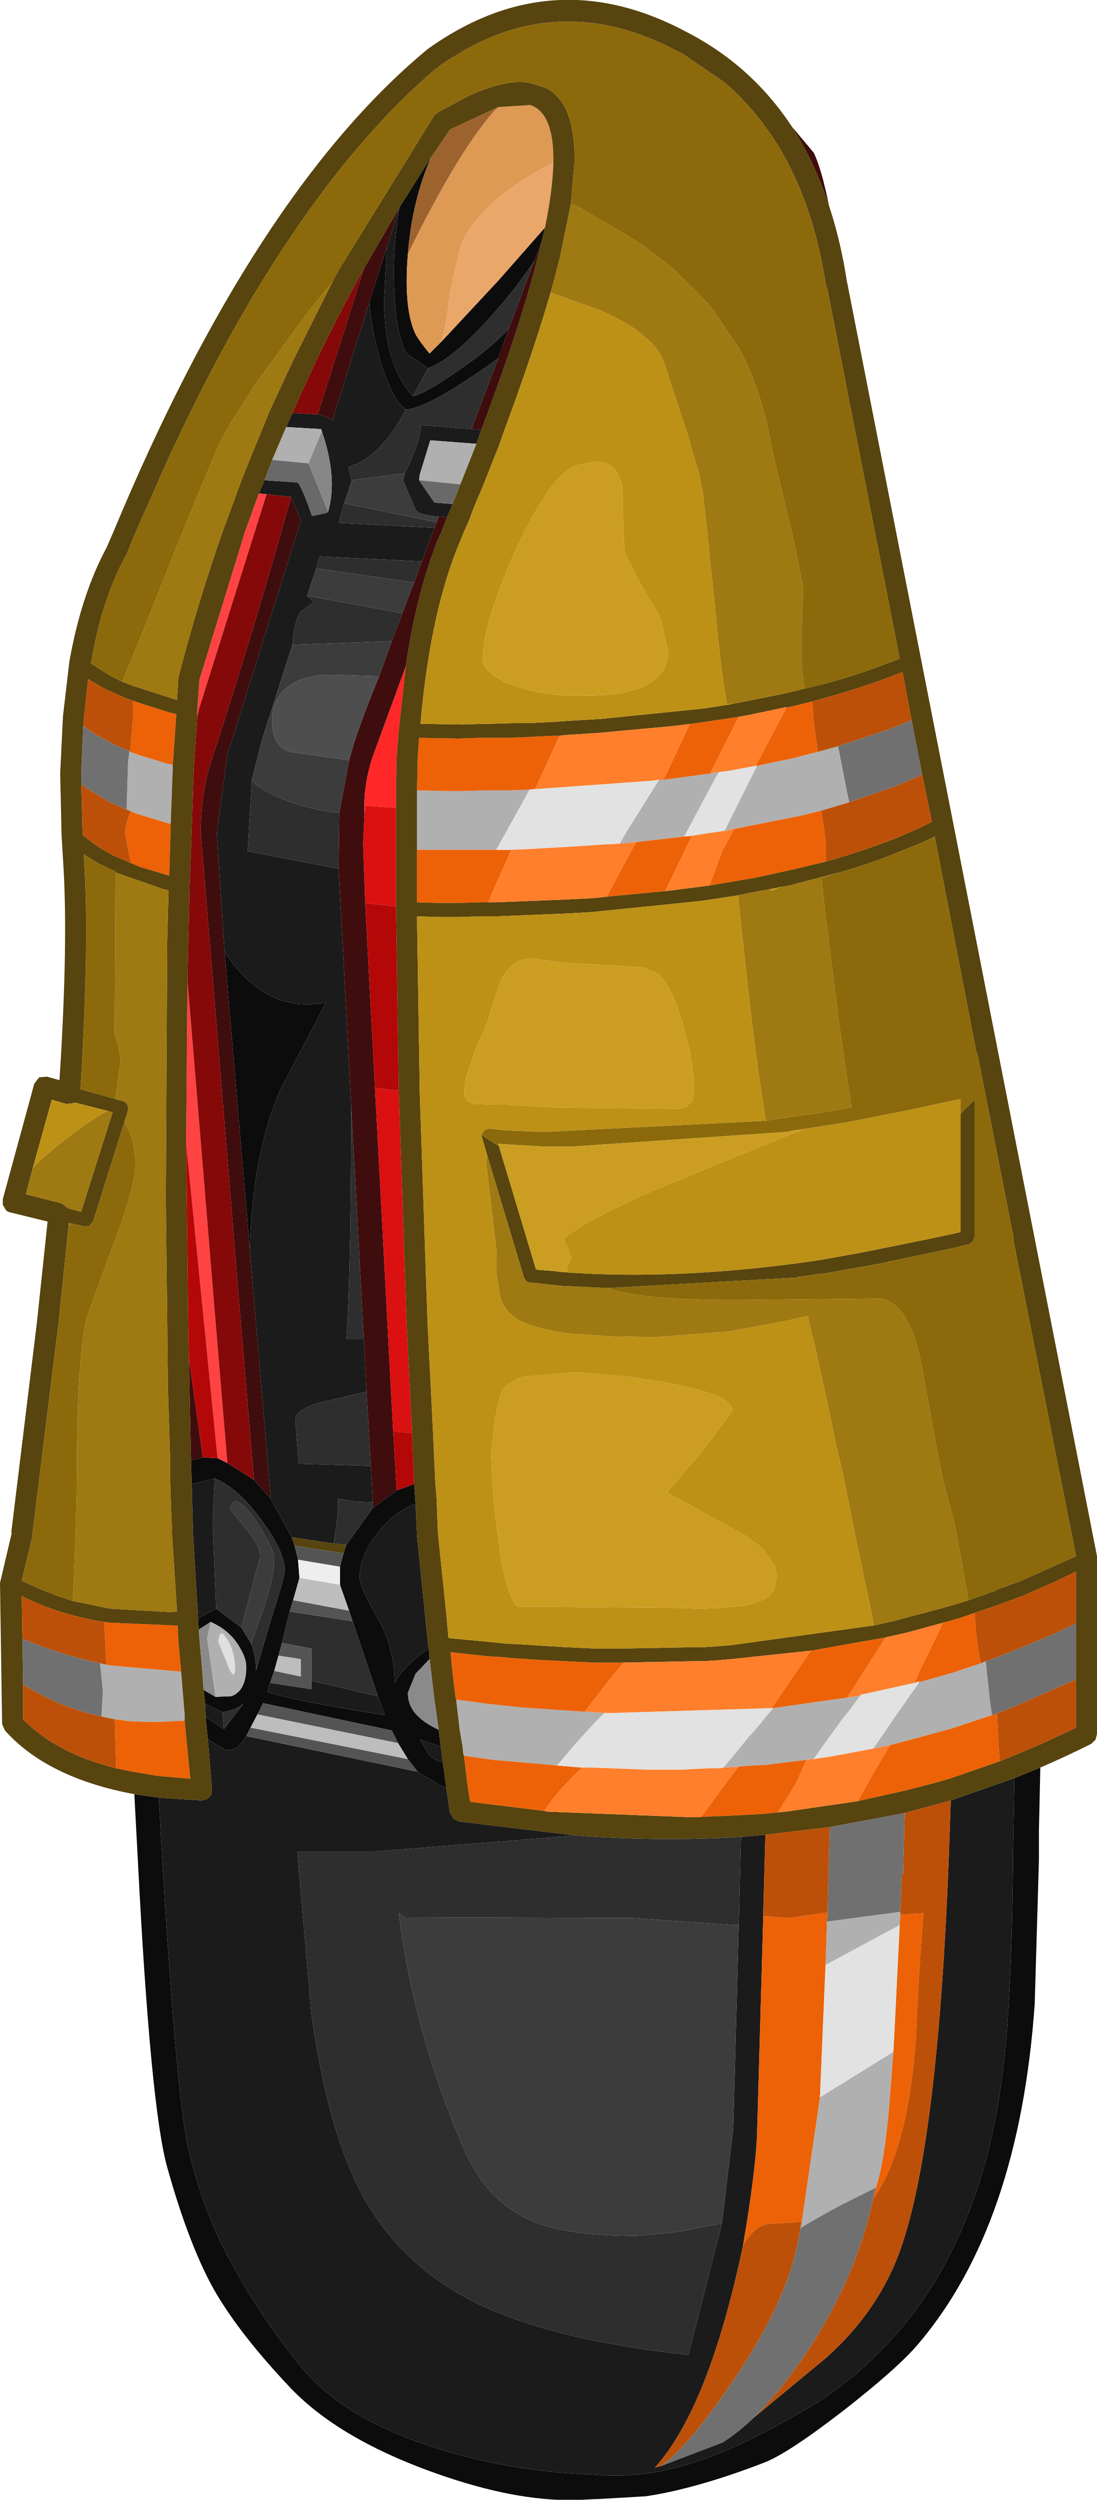 <?xml version="1.0" encoding="UTF-8" standalone="no"?>
<svg xmlns:ffdec="https://www.free-decompiler.com/flash" xmlns:xlink="http://www.w3.org/1999/xlink" ffdec:objectType="shape" height="178.55px" width="78.4px" xmlns="http://www.w3.org/2000/svg">
  <g transform="matrix(1.0, 0.0, 0.0, 1.0, 39.0, 139.75)">
    <path d="M-0.05 -123.5 L-0.3 -122.45 -0.8 -121.15 Q-1.95 -119.35 -3.95 -117.1 -6.7 -114.05 -8.4 -113.45 L-9.9 -114.45 Q-10.85 -115.9 -10.85 -120.4 -10.85 -122.5 -10.45 -124.95 L-8.2 -128.5 Q-9.55 -125.4 -9.85 -121.6 -10.15 -117.95 -9.4 -116.1 -9.25 -115.65 -8.3 -114.5 L-7.45 -115.35 -3.35 -119.75 -0.05 -123.5 M-9.4 -33.75 L-9.3 -32.35 Q-10.75 -31.8 -11.85 -30.45 -13.3 -28.7 -13.3 -27.1 -13.3 -26.4 -12.05 -24.25 -10.8 -22.1 -10.8 -19.5 -10.45 -20.35 -9.0 -21.55 L-8.35 -22.0 -8.3 -21.25 -9.3 -20.2 -9.85 -18.85 Q-9.85 -17.8 -9.05 -17.1 -8.6 -16.65 -7.65 -16.2 L-7.5 -15.0 -9.0 -15.5 -8.6 -14.85 -8.55 -14.8 Q-8.3 -14.15 -7.45 -13.9 L-7.35 -13.85 -7.1 -12.05 -7.65 -12.3 -9.15 -13.2 -9.85 -14.1 -10.55 -15.25 -11.0 -16.15 -20.2 -18.1 -20.6 -17.3 -21.1 -16.35 -21.4 -15.75 -21.9 -15.05 Q-22.2 -14.75 -22.85 -14.75 L-23.65 -15.2 -24.15 -15.55 -24.3 -16.95 -24.3 -17.1 -23.0 -16.25 -21.6 -18.05 Q-22.2 -17.6 -23.1 -17.45 L-24.1 -17.95 -24.35 -18.1 -24.45 -19.05 -23.6 -18.55 -22.45 -18.6 Q-21.4 -19.0 -21.4 -20.7 -21.4 -21.3 -21.85 -22.05 -22.55 -23.3 -23.95 -23.9 L-24.8 -23.35 -24.85 -24.15 -23.55 -24.85 -21.75 -23.5 -21.05 -22.35 Q-20.7 -21.4 -20.7 -20.45 L-19.6 -24.15 Q-18.65 -27.15 -18.65 -27.55 -18.65 -28.95 -20.3 -31.15 -21.95 -33.45 -23.65 -34.15 L-25.3 -33.75 -25.35 -35.45 -24.5 -35.65 -23.45 -35.6 -22.75 -35.25 -20.85 -34.05 -19.65 -32.7 -18.15 -29.95 -17.95 -29.35 -17.7 -28.35 -17.6 -27.05 -18.05 -25.45 -18.3 -24.65 -18.85 -22.4 -19.1 -21.5 -19.4 -20.4 -19.7 -19.55 -19.9 -18.9 Q-17.65 -18.2 -11.5 -17.25 L-12.0 -18.6 -13.8 -23.95 -14.05 -24.7 -14.7 -26.55 -14.7 -27.85 -14.45 -28.8 -14.25 -29.4 -12.35 -32.05 -10.65 -33.3 -9.4 -33.75 M33.5 -12.75 L35.35 -13.5 35.25 -9.0 35.25 -6.9 34.95 3.35 Q33.85 19.2 26.6 27.7 25.1 29.45 21.25 32.45 17.3 35.5 15.6 36.15 10.8 38.0 7.15 38.55 L3.7 38.75 3.55 38.75 2.55 38.8 Q-1.6 39.0 -7.0 37.2 -14.5 34.7 -18.2 30.85 -21.9 26.95 -23.7 23.8 -25.5 20.6 -27.05 15.05 -28.25 10.75 -29.15 -6.9 L-29.4 -11.6 -27.65 -11.35 -27.4 -6.9 Q-26.35 10.5 -25.5 13.9 -24.45 18.3 -22.45 21.9 -20.5 25.55 -17.65 29.1 -14.8 32.7 -8.9 34.75 -3.0 36.8 3.5 37.0 7.35 37.4 11.85 35.7 15.0 34.5 19.5 31.8 30.8 24.35 32.7 7.9 33.3 3.1 33.4 -6.9 L33.4 -7.4 33.5 -12.75 M-2.65 -116.25 L-3.4 -114.15 Q-8.4 -110.55 -10.0 -110.5 -11.05 -111.3 -11.85 -114.1 -12.5 -116.35 -12.6 -118.2 L-11.35 -122.1 -11.55 -118.25 Q-11.55 -113.75 -9.5 -111.45 -8.7 -111.6 -6.45 -113.15 -4.0 -114.8 -2.65 -116.25 M-22.95 -71.75 Q-20.0 -67.3 -15.7 -68.15 L-18.95 -61.95 Q-20.95 -57.4 -21.15 -50.5 L-22.95 -71.75" fill="#0c0c0c" fill-rule="evenodd" stroke="none"/>
    <path d="M-0.3 -122.45 Q-1.55 -117.1 -4.6 -109.05 L-5.3 -109.1 -3.4 -114.15 -2.65 -116.25 -0.8 -121.15 -0.3 -122.45 M-7.05 -102.8 L-7.45 -101.75 -7.8 -101.0 -7.8 -100.95 Q-9.25 -97.25 -10.0 -92.15 L-12.4 -85.6 Q-13.05 -83.55 -12.95 -81.65 L-12.95 -81.6 -13.05 -79.5 -12.9 -75.25 -12.2 -62.05 -10.9 -37.5 -10.65 -33.3 -12.35 -32.05 -12.35 -32.45 -12.5 -35.05 -12.8 -40.35 -13.0 -44.1 -13.9 -60.8 -14.8 -77.7 -14.75 -81.7 -14.05 -85.45 Q-13.55 -87.45 -11.9 -91.45 L-11.0 -93.95 -10.25 -95.95 -9.4 -98.15 -8.85 -99.65 -7.95 -102.05 -7.8 -102.45 -7.65 -102.85 -7.05 -102.8 M20.25 -125.05 Q19.2 -128.2 17.6 -130.7 L19.15 -128.85 Q19.7 -127.75 20.25 -125.05 M-25.35 -35.45 L-25.5 -42.7 -24.5 -35.65 -25.35 -35.45 M-13.0 -120.55 L-10.5 -124.85 -11.35 -122.1 -12.6 -118.2 -15.25 -109.7 Q-15.65 -110.1 -16.3 -110.15 L-13.0 -120.55 M-18.2 -104.25 L-17.5 -102.6 -17.75 -101.75 -22.75 -85.85 -23.5 -80.25 -22.95 -71.75 -21.15 -50.5 -19.65 -32.7 -20.85 -34.05 -21.8 -45.4 -24.65 -80.25 Q-24.65 -83.1 -23.95 -85.25 -21.45 -92.85 -18.9 -101.75 L-18.2 -104.25" fill="#3f0d0d" fill-rule="evenodd" stroke="none"/>
    <path d="M-4.6 -109.05 L-4.95 -108.05 -8.25 -108.3 -9.0 -105.85 -9.05 -105.45 -7.95 -103.85 -6.65 -103.75 -7.05 -102.8 -7.65 -102.85 Q-9.1 -102.95 -9.3 -103.35 L-10.2 -105.45 -10.05 -105.95 Q-8.85 -108.5 -8.95 -109.4 L-5.3 -109.1 -4.6 -109.05 M-9.3 -32.35 L-9.2 -30.1 -9.2 -30.05 -8.4 -22.25 -8.35 -22.0 -9.0 -21.55 Q-10.45 -20.35 -10.8 -19.5 -10.8 -22.1 -12.05 -24.25 -13.3 -26.4 -13.3 -27.1 -13.3 -28.7 -11.85 -30.45 -10.75 -31.8 -9.3 -32.35 M-7.5 -15.0 L-7.4 -14.35 -7.35 -13.85 -7.45 -13.9 Q-8.3 -14.15 -8.55 -14.8 L-8.6 -14.85 -9.0 -15.5 -7.5 -15.0 M-7.1 -12.05 L-6.85 -10.3 -6.6 -9.85 -6.2 -9.65 2.15 -8.65 -12.25 -7.5 -17.75 -7.5 -17.7 -6.9 -16.75 4.05 Q-15.6 12.35 -13.15 16.95 -10.4 22.05 -4.95 24.75 0.5 27.4 10.2 28.45 L12.6 19.05 13.4 12.3 13.8 -2.25 13.95 -8.55 15.7 -8.7 15.65 -6.9 15.6 -5.05 15.55 -3.2 15.55 -2.9 15.1 12.9 Q14.95 15.7 14.1 20.65 11.65 32.25 7.8 36.5 L8.2 36.4 12.65 34.7 Q13.75 34.0 14.85 32.95 L20.05 28.65 Q23.35 25.7 24.95 21.95 27.95 14.95 28.8 -6.9 L28.95 -11.15 33.5 -12.75 33.4 -7.4 33.4 -6.9 Q33.3 3.1 32.7 7.9 30.8 24.35 19.5 31.8 15.0 34.5 11.85 35.7 7.35 37.4 3.5 37.0 -3.0 36.8 -8.9 34.75 -14.8 32.7 -17.65 29.1 -20.5 25.55 -22.45 21.9 -24.45 18.3 -25.5 13.9 -26.35 10.5 -27.4 -6.9 L-27.65 -11.35 -24.6 -11.15 -24.2 -11.25 -23.9 -11.55 -23.85 -11.95 -24.15 -15.55 -23.65 -15.2 -22.85 -14.75 Q-22.2 -14.75 -21.9 -15.05 L-21.4 -15.75 -9.15 -13.2 -7.65 -12.3 -7.1 -12.05 M-24.3 -17.1 L-24.35 -18.1 -24.1 -17.95 -23.1 -17.45 -23.0 -16.25 -24.3 -17.1 M-24.85 -24.15 L-24.85 -24.25 -25.2 -30.15 -25.3 -33.75 -23.65 -34.15 -23.8 -31.0 -23.55 -24.85 -24.85 -24.15 M-20.5 -104.5 L-20.1 -105.45 -17.9 -105.3 -17.75 -105.3 Q-17.45 -105.05 -16.7 -102.9 L-15.7 -103.1 -15.55 -103.2 Q-14.85 -105.6 -16.0 -108.95 L-16.05 -109.1 -18.55 -109.25 -18.1 -110.25 -16.3 -110.15 Q-15.65 -110.1 -15.25 -109.7 L-12.6 -118.2 Q-12.5 -116.35 -11.85 -114.1 -11.05 -111.3 -10.0 -110.5 -11.75 -107.1 -14.1 -106.4 L-13.85 -105.45 -14.4 -103.8 -14.8 -102.4 -7.95 -102.05 -8.85 -99.65 -16.15 -100.0 -16.4 -99.15 -17.05 -97.2 -16.55 -96.75 -17.4 -96.15 Q-17.95 -95.65 -18.1 -93.7 L-20.25 -87.0 -21.0 -84.05 -21.3 -78.95 -14.8 -77.7 -13.9 -60.8 Q-13.9 -51.25 -14.15 -45.4 L-14.25 -44.1 -13.0 -44.1 -12.8 -40.35 -16.2 -39.55 Q-17.9 -39.05 -17.9 -38.3 L-17.65 -35.2 -12.5 -35.05 -12.35 -32.45 -13.6 -32.5 -14.85 -32.7 Q-14.75 -32.0 -15.15 -29.5 L-18.15 -29.95 -19.65 -32.7 -21.15 -50.5 Q-20.95 -57.4 -18.95 -61.95 L-15.7 -68.15 Q-20.0 -67.3 -22.95 -71.75 L-23.5 -80.25 -22.75 -85.85 -17.75 -101.75 -17.5 -102.6 -18.2 -104.25 -19.95 -104.45 -20.5 -104.5 M-10.5 -124.85 L-10.45 -124.95 Q-10.85 -122.5 -10.85 -120.4 -10.85 -115.9 -9.9 -114.45 L-8.4 -113.45 -9.5 -111.45 Q-11.55 -113.75 -11.55 -118.25 L-11.35 -122.1 -10.5 -124.85 M-12.0 -18.6 L-11.5 -17.25 Q-17.65 -18.2 -19.9 -18.9 L-19.7 -19.55 -16.75 -19.1 -16.75 -19.7 -12.0 -18.6" fill="#1b1b1b" fill-rule="evenodd" stroke="none"/>
    <path d="M-10.7 -82.05 L-10.7 -79.05 -10.7 -75.0 -12.9 -75.25 -13.05 -79.5 -12.95 -81.6 -12.95 -81.65 -12.85 -82.85 -12.9 -82.2 -10.7 -82.05 M-10.5 -61.85 L-9.95 -45.4 -9.55 -37.4 -10.9 -37.5 -12.2 -62.05 -10.5 -61.85" fill="#db1010" fill-rule="evenodd" stroke="none"/>
    <path d="M-10.0 -92.15 L-10.5 -87.6 -10.65 -85.65 -10.7 -83.3 -10.7 -82.05 -12.9 -82.2 -12.85 -82.85 -12.95 -81.65 Q-13.05 -83.55 -12.4 -85.6 L-10.0 -92.15" fill="#ff2727" fill-rule="evenodd" stroke="none"/>
    <path d="M-8.2 -128.5 L-6.85 -130.5 -3.4 -132.1 -3.65 -131.85 Q-6.25 -128.95 -9.85 -121.6 -9.55 -125.4 -8.2 -128.5" fill="#9d632f" fill-rule="evenodd" stroke="none"/>
    <path d="M-3.4 -132.1 L-1.1 -132.25 Q0.5 -131.7 0.55 -128.55 L0.55 -128.15 Q-4.8 -125.35 -6.1 -122.15 L-6.85 -118.85 Q-7.1 -116.45 -7.45 -115.35 L-8.3 -114.5 Q-9.25 -115.65 -9.4 -116.1 -10.15 -117.95 -9.85 -121.6 -6.25 -128.95 -3.65 -131.85 L-3.4 -132.1" fill="#de9954" fill-rule="evenodd" stroke="none"/>
    <path d="M0.55 -128.15 Q0.5 -126.2 -0.05 -123.5 L-3.35 -119.75 -7.45 -115.35 Q-7.1 -116.45 -6.85 -118.85 L-6.1 -122.15 Q-4.8 -125.35 0.55 -128.15" fill="#eaa76a" fill-rule="evenodd" stroke="none"/>
    <path d="M-25.7 -58.15 L-25.6 -69.7 -23.6 -45.4 -22.75 -35.25 -23.45 -35.6 -25.7 -58.15 M-24.9 -88.55 L-24.9 -89.05 -24.75 -91.2 -21.5 -101.75 -20.5 -104.5 -19.95 -104.45 -24.75 -89.2 -24.9 -88.55" fill="#ff4343" fill-rule="evenodd" stroke="none"/>
    <path d="M-25.6 -69.7 L-25.45 -76.45 -25.3 -80.65 -25.15 -84.9 -24.9 -88.55 -24.75 -89.2 -19.95 -104.45 -18.2 -104.25 -18.9 -101.75 Q-21.45 -92.85 -23.95 -85.25 -24.65 -83.1 -24.65 -80.25 L-21.8 -45.4 -20.85 -34.05 -22.75 -35.25 -23.6 -45.4 -25.6 -69.7 M-18.1 -110.25 Q-15.8 -115.55 -13.0 -120.55 L-16.3 -110.15 -18.1 -110.25" fill="#850909" fill-rule="evenodd" stroke="none"/>
    <path d="M2.15 -8.65 Q8.25 -8.2 13.95 -8.55 L13.8 -2.25 13.4 -2.25 9.85 -2.5 6.25 -2.75 -10.05 -2.8 -10.5 -3.1 Q-9.4 5.6 -5.75 13.95 -4.1 17.65 -0.7 19.0 1.75 19.95 6.55 19.95 L9.55 19.65 12.6 19.05 10.2 28.45 Q0.5 27.4 -4.95 24.75 -10.4 22.05 -13.15 16.95 -15.6 12.35 -16.75 4.05 L-17.7 -6.9 -17.75 -7.5 -12.25 -7.5 2.15 -8.65 M-0.8 -121.15 L-2.65 -116.25 Q-4.0 -114.8 -6.45 -113.15 -8.7 -111.6 -9.5 -111.45 L-8.4 -113.45 Q-6.7 -114.05 -3.95 -117.1 -1.95 -119.35 -0.8 -121.15 M-3.4 -114.15 L-5.3 -109.1 -8.95 -109.4 Q-8.85 -108.5 -10.05 -105.95 L-13.85 -105.45 -14.1 -106.4 Q-11.75 -107.1 -10.0 -110.5 -8.4 -110.55 -3.4 -114.15 M-16.4 -99.15 L-16.15 -100.0 -8.85 -99.65 -9.4 -98.15 -16.4 -99.15 M-7.95 -102.05 L-14.8 -102.4 -14.4 -103.8 -7.8 -102.45 -7.95 -102.05 M-15.15 -29.5 Q-14.75 -32.0 -14.85 -32.7 L-13.6 -32.5 -12.35 -32.45 -12.35 -32.05 -14.25 -29.4 -15.15 -29.5 M-12.5 -35.05 L-17.65 -35.2 -17.9 -38.3 Q-17.9 -39.05 -16.2 -39.55 L-12.8 -40.35 -12.5 -35.05 M-13.0 -44.1 L-14.25 -44.1 -14.15 -45.4 Q-13.9 -51.25 -13.9 -60.8 L-13.0 -44.1 M-14.8 -77.7 L-21.3 -78.95 -21.0 -84.05 Q-20.55 -83.4 -18.85 -82.7 -16.9 -81.9 -14.75 -81.7 L-14.8 -77.7 M-18.1 -93.7 Q-17.95 -95.65 -17.4 -96.15 L-16.55 -96.75 -17.05 -97.2 -10.25 -95.95 -11.0 -93.95 -18.1 -93.7 M-13.8 -23.95 L-12.0 -18.6 -16.75 -19.7 -16.75 -22.0 -18.85 -22.4 -18.3 -24.65 -13.8 -23.95 M-21.05 -22.35 L-20.1 -25.05 Q-19.4 -27.15 -19.4 -28.45 -19.4 -29.0 -20.35 -30.55 -21.4 -32.35 -22.25 -32.55 L-22.6 -32.0 -21.35 -30.5 Q-20.4 -29.3 -20.4 -28.6 L-21.75 -23.5 -23.55 -24.85 -23.8 -31.0 -23.65 -34.15 Q-21.95 -33.45 -20.3 -31.15 -18.65 -28.95 -18.65 -27.55 -18.65 -27.15 -19.6 -24.15 L-20.7 -20.45 Q-20.7 -21.4 -21.05 -22.35 M-23.0 -16.25 L-23.1 -17.45 Q-22.2 -17.6 -21.6 -18.05 L-23.0 -16.25" fill="#2e2e2e" fill-rule="evenodd" stroke="none"/>
    <path d="M12.6 19.05 L9.55 19.65 6.55 19.95 Q1.75 19.95 -0.7 19.0 -4.1 17.65 -5.75 13.95 -9.4 5.6 -10.5 -3.1 L-10.05 -2.8 6.25 -2.75 9.85 -2.5 13.4 -2.25 13.8 -2.25 13.4 12.3 12.6 19.05 M-14.4 -103.8 L-13.85 -105.45 -10.05 -105.95 -10.2 -105.45 -9.3 -103.35 Q-9.1 -102.95 -7.65 -102.85 L-7.8 -102.45 -14.4 -103.8 M-21.0 -84.05 L-20.25 -87.0 -18.1 -93.7 -11.0 -93.95 -11.9 -91.45 -15.3 -91.55 Q-17.3 -91.55 -18.4 -90.7 -19.55 -89.85 -19.55 -88.3 -19.55 -86.45 -18.3 -86.05 L-14.05 -85.45 -14.75 -81.7 Q-16.9 -81.9 -18.85 -82.7 -20.55 -83.4 -21.0 -84.05 M-17.05 -97.2 L-16.4 -99.15 -9.4 -98.15 -10.25 -95.95 -17.05 -97.2 M-21.75 -23.5 L-20.4 -28.6 Q-20.4 -29.3 -21.35 -30.5 L-22.6 -32.0 -22.25 -32.55 Q-21.4 -32.35 -20.35 -30.55 -19.4 -29.0 -19.4 -28.45 -19.4 -27.15 -20.1 -25.05 L-21.05 -22.35 -21.75 -23.5" fill="#3c3c3c" fill-rule="evenodd" stroke="none"/>
    <path d="M-4.95 -108.05 L-6.1 -105.15 -9.05 -105.45 -9.0 -105.85 -8.25 -108.3 -4.95 -108.05 M-19.55 -106.9 L-18.55 -109.25 -16.05 -109.1 -16.0 -108.95 -16.95 -106.65 -19.55 -106.9 M-9.2 -79.05 L-9.2 -81.9 -9.2 -83.25 -9.2 -83.3 -7.1 -83.25 -6.0 -83.25 -4.0 -83.3 -3.8 -83.3 -2.65 -83.3 -1.15 -83.35 -3.45 -79.2 -3.55 -79.05 -4.0 -79.05 -4.7 -79.05 -6.4 -79.05 -7.55 -79.05 -9.2 -79.05 M19.45 -86.05 L20.9 -86.45 21.5 -83.35 21.7 -82.45 19.7 -81.85 18.3 -81.5 13.5 -80.55 13.45 -80.55 12.85 -80.4 12.75 -80.4 12.8 -80.45 15.1 -85.05 17.7 -85.6 18.65 -85.85 19.45 -86.05 M8.4 -84.05 L11.75 -84.5 11.95 -84.55 13.1 -84.7 12.4 -84.6 12.25 -84.4 9.9 -80.0 6.45 -79.6 5.3 -79.5 5.75 -80.3 8.1 -84.05 8.4 -84.05 M-5.85 -14.35 L-5.9 -14.55 -5.95 -15.05 -6.15 -16.2 -6.4 -18.35 -5.95 -18.3 -5.25 -18.2 -4.1 -18.05 -1.75 -17.8 1.1 -17.6 3.45 -17.45 4.2 -17.4 3.45 -16.65 2.45 -15.55 2.0 -15.05 0.95 -13.8 0.8 -13.65 -3.75 -14.05 -5.55 -14.3 -5.85 -14.35 M31.1 -20.95 L31.45 -21.1 31.75 -18.25 31.9 -17.25 29.05 -16.3 25.75 -15.4 24.6 -15.1 23.4 -14.85 24.2 -16.0 24.7 -16.75 25.85 -18.4 26.7 -19.6 29.0 -20.25 29.75 -20.5 31.1 -20.95 M12.7 -13.5 L13.7 -14.7 14.55 -15.75 14.75 -15.95 15.3 -16.6 16.25 -17.75 21.55 -18.5 22.5 -18.65 21.6 -17.45 21.15 -16.9 20.95 -16.6 20.1 -15.45 19.15 -14.1 19.0 -14.1 18.65 -14.05 15.8 -13.7 14.05 -13.6 13.75 -13.55 12.7 -13.5 M20.1 -2.5 L25.35 -3.2 25.35 -3.0 25.3 -2.25 20.0 0.6 20.1 -2.5 M24.85 6.8 L24.55 10.7 Q24.2 14.75 23.6 16.5 L21.0 17.8 Q18.9 18.95 18.2 19.4 L18.3 18.95 19.6 10.05 24.85 6.8 M-26.65 -85.1 L-26.65 -84.95 -26.8 -80.9 -27.0 -80.95 -29.3 -81.65 -29.95 -81.95 -29.85 -85.3 -29.75 -86.1 -29.7 -86.05 -28.85 -85.75 -27.85 -85.45 -27.05 -85.2 -26.75 -85.15 -26.65 -85.1 M-22.2 -20.45 Q-22.2 -22.1 -23.1 -23.1 L-23.3 -23.0 -23.4 -22.5 -22.55 -20.4 -22.3 -20.1 -22.2 -20.45 M-23.6 -18.55 L-24.2 -22.75 -23.95 -23.9 Q-22.55 -23.3 -21.85 -22.05 -21.4 -21.3 -21.4 -20.7 -21.4 -19.0 -22.45 -18.6 L-23.6 -18.55 M-26.05 -20.35 L-26.05 -20.3 -25.8 -17.25 -25.8 -16.85 -27.9 -16.75 -29.65 -16.8 -30.8 -16.95 -31.75 -17.15 -31.65 -19.0 -31.85 -20.95 -31.4 -20.85 -31.15 -20.8 -26.05 -20.35" fill="#b0b0b0" fill-rule="evenodd" stroke="none"/>
    <path d="M-6.1 -105.15 L-6.65 -103.75 -7.95 -103.85 -9.05 -105.45 -6.1 -105.15 M-20.1 -105.45 L-19.55 -106.9 -16.95 -106.65 -15.55 -103.2 -15.7 -103.1 -16.7 -102.9 Q-17.45 -105.05 -17.75 -105.3 L-17.9 -105.3 -20.1 -105.45" fill="#696969" fill-rule="evenodd" stroke="none"/>
    <path d="M-16.0 -108.95 Q-14.85 -105.6 -15.55 -103.2 L-16.95 -106.65 -16.0 -108.95" fill="#878787" fill-rule="evenodd" stroke="none"/>
    <path d="M-11.9 -91.45 Q-13.55 -87.45 -14.05 -85.45 L-18.3 -86.05 Q-19.55 -86.45 -19.55 -88.3 -19.55 -89.85 -18.4 -90.7 -17.3 -91.55 -15.3 -91.55 L-11.9 -91.45" fill="#4e4e4e" fill-rule="evenodd" stroke="none"/>
    <path d="M20.0 -78.2 L17.7 -77.65 14.95 -77.05 12.0 -76.55 11.7 -76.5 12.65 -79.05 13.45 -80.5 13.45 -80.55 13.5 -80.55 18.3 -81.5 19.7 -81.85 20.0 -79.75 20.0 -78.2 M8.55 -76.1 L4.35 -75.7 4.65 -76.25 6.45 -79.6 9.9 -80.0 10.45 -80.05 8.55 -76.1 M-4.1 -75.3 L-4.6 -75.3 -6.35 -75.25 -7.6 -75.25 -9.2 -75.3 -9.2 -79.0 -9.2 -79.05 -7.55 -79.05 -6.4 -79.05 -4.7 -79.05 -4.0 -79.05 -3.55 -79.05 -3.5 -79.05 -2.45 -79.05 -3.6 -76.5 -4.1 -75.3 M-9.2 -83.3 L-9.15 -85.6 -9.15 -85.65 -9.05 -87.05 -6.25 -87.0 -4.8 -87.05 -4.0 -87.05 -2.65 -87.05 -1.5 -87.1 0.5 -87.2 1.0 -87.2 0.3 -85.7 -0.4 -84.15 -0.75 -83.4 -1.15 -83.35 -2.65 -83.3 -3.8 -83.3 -4.0 -83.3 -6.0 -83.25 -7.1 -83.25 -9.2 -83.3 M9.2 -87.9 L10.75 -88.1 13.8 -88.55 11.75 -84.5 8.4 -84.05 8.8 -84.85 10.3 -88.05 9.2 -87.9 M17.2 -89.2 L19.05 -89.65 19.15 -88.25 19.45 -86.05 18.65 -85.85 17.7 -85.6 15.1 -85.05 15.0 -85.05 15.5 -86.0 17.2 -89.2 M32.45 -13.95 L29.0 -12.75 27.8 -12.4 25.65 -11.85 22.3 -11.1 23.45 -13.15 24.6 -15.1 25.75 -15.4 29.05 -16.3 31.9 -17.25 32.25 -17.35 32.35 -15.4 32.45 -13.95 M17.15 -10.35 L15.7 -10.2 14.0 -10.1 10.45 -9.95 11.1 -9.95 11.75 -10.85 12.6 -12.0 13.75 -13.55 14.05 -13.6 15.8 -13.7 18.65 -14.05 17.85 -12.3 17.75 -12.15 16.6 -10.3 17.15 -10.35 M-0.1 -10.4 L-5.4 -11.05 -5.6 -12.3 -5.8 -14.0 -5.85 -14.35 -5.55 -14.3 -3.75 -14.05 0.8 -13.65 2.6 -13.5 Q0.8 -11.8 -0.1 -10.4 M-6.4 -18.35 L-6.45 -18.55 -6.6 -19.75 -6.7 -20.65 -6.8 -21.75 -6.4 -21.7 -4.1 -21.45 -3.2 -21.4 -2.1 -21.3 -0.55 -21.2 1.35 -21.1 3.5 -21.0 4.9 -21.0 5.5 -21.0 5.6 -21.0 5.5 -20.9 4.85 -20.15 3.45 -18.35 2.8 -17.5 3.45 -17.45 1.1 -17.6 -1.75 -17.8 -4.1 -18.05 -5.25 -18.2 -5.95 -18.3 -6.4 -18.35 M18.95 -21.85 L24.3 -22.8 21.55 -18.5 16.25 -17.75 16.15 -17.75 18.95 -21.85 M28.4 -23.85 L28.6 -23.9 29.65 -24.2 30.65 -24.55 Q30.75 -22.85 31.0 -21.4 L31.1 -20.95 29.75 -20.5 29.0 -20.25 26.7 -19.6 26.7 -19.65 26.35 -19.55 26.75 -20.45 28.4 -23.85 M3.05 -13.5 L3.2 -13.5 3.05 -13.5 M15.55 -2.9 L17.3 -2.75 20.15 -3.15 20.1 -2.5 20.0 0.6 19.6 10.05 18.3 18.95 15.85 19.1 Q14.85 19.3 14.1 20.65 14.95 15.7 15.1 12.9 L15.55 -2.9 M25.35 -3.0 L27.0 -3.1 Q26.65 1.15 26.45 6.0 25.85 13.9 23.4 17.3 L23.6 16.5 Q24.2 14.75 24.55 10.7 L24.85 6.8 25.3 -2.25 25.35 -3.0 M-29.5 -89.7 L-28.75 -89.45 -26.85 -88.85 -26.4 -88.75 -26.5 -87.25 -26.65 -85.1 -26.75 -85.15 -27.05 -85.2 -27.85 -85.45 -28.85 -85.75 -29.7 -86.05 -29.5 -88.4 -29.5 -89.7 M-26.8 -80.9 L-26.8 -80.7 -26.9 -77.2 -29.05 -77.85 -29.65 -78.1 -30.05 -80.15 Q-30.05 -80.9 -29.65 -81.8 L-29.3 -81.65 -27.0 -80.95 -26.8 -80.9 M-25.8 -16.85 L-25.8 -16.8 -25.4 -12.7 -27.7 -12.9 -29.5 -13.2 -30.7 -13.45 -30.8 -16.95 -29.65 -16.8 -27.9 -16.75 -25.8 -16.85 M-31.55 -23.9 L-31.15 -23.85 -26.5 -23.65 -26.3 -23.65 -26.25 -22.5 -26.05 -20.35 -31.15 -20.8 -31.4 -20.85 -31.55 -23.9" fill="#ed6207" fill-rule="evenodd" stroke="none"/>
    <path d="M20.1 -90.95 Q22.45 -91.6 24.5 -92.4 L25.3 -92.7 20.1 -119.25 20.05 -119.25 Q19.05 -125.85 16.05 -130.2 14.6 -132.3 12.8 -133.85 L9.8 -135.9 9.3 -136.15 Q5.6 -138.1 2.05 -138.2 -2.3 -138.35 -6.4 -135.8 L-6.75 -135.6 -7.65 -135.0 -7.6 -135.0 -7.9 -134.8 Q-13.45 -130.05 -18.55 -122.35 -22.65 -116.2 -26.45 -108.1 L-26.75 -107.5 -29.3 -101.75 -30.0 -100.05 -30.05 -100.0 Q-31.75 -96.85 -32.5 -92.35 L-32.4 -92.3 -31.3 -91.6 -30.95 -91.4 -30.25 -91.05 -29.6 -90.8 -26.35 -89.75 -26.25 -91.4 -26.2 -91.55 Q-24.85 -96.75 -23.1 -101.75 L-22.05 -104.6 -21.7 -105.55 -21.1 -107.05 -20.15 -109.35 -19.75 -110.35 -18.1 -113.9 -15.25 -119.6 -15.0 -120.1 -14.95 -120.15 -14.8 -120.45 -8.0 -131.45 -7.75 -131.7 -7.2 -132.0 -5.6 -132.85 Q-2.95 -134.1 -1.25 -133.85 L-0.7 -133.7 0.05 -133.45 Q1.95 -132.45 2.05 -128.9 L2.05 -128.6 2.05 -128.15 2.05 -128.1 1.8 -125.2 1.0 -121.3 0.65 -119.95 0.35 -118.85 Q-0.9 -114.55 -3.0 -108.9 L-3.35 -107.9 -4.5 -105.0 -5.1 -103.6 -5.45 -102.65 -5.85 -101.75 -6.4 -100.4 Q-8.3 -95.5 -8.95 -88.05 L-5.95 -88.0 -4.45 -88.05 -4.0 -88.05 -2.35 -88.1 -1.2 -88.1 0.8 -88.2 1.4 -88.25 3.95 -88.4 11.35 -89.15 13.25 -89.45 17.0 -90.2 20.1 -90.95 M0.55 -128.15 L0.55 -128.55 Q0.5 -131.7 -1.1 -132.25 L-3.4 -132.1 -6.85 -130.5 -8.2 -128.5 -10.45 -124.95 -10.5 -124.85 -13.0 -120.55 Q-15.8 -115.55 -18.1 -110.25 L-18.55 -109.25 -19.55 -106.9 -20.1 -105.45 -20.5 -104.5 -21.5 -101.75 -24.75 -91.2 -24.9 -89.05 -24.9 -88.55 -25.15 -84.9 -25.3 -80.65 -25.45 -76.45 -25.6 -69.7 -25.7 -58.15 -25.55 -45.4 -25.5 -42.7 -25.35 -35.45 -25.3 -33.75 -25.2 -30.15 -24.85 -24.25 -24.85 -24.15 -24.8 -23.35 -24.55 -20.45 -24.45 -19.05 -24.35 -18.1 -24.3 -17.1 -24.3 -16.95 -24.15 -15.55 -23.85 -11.95 -23.9 -11.55 -24.2 -11.25 -24.6 -11.15 -27.65 -11.35 -29.4 -11.6 Q-35.6 -12.75 -38.65 -16.15 L-38.85 -16.6 -39.0 -26.7 -38.95 -26.9 -38.15 -30.3 -38.2 -30.25 -36.35 -45.4 -35.6 -52.5 -38.25 -53.15 Q-38.5 -53.2 -38.6 -53.35 L-38.8 -53.7 -38.8 -54.1 -36.55 -62.35 -36.2 -62.8 -35.65 -62.85 -34.75 -62.6 Q-34.1 -72.6 -34.5 -78.4 L-34.6 -80.1 -34.7 -84.5 -34.5 -88.6 -34.05 -92.45 Q-33.2 -97.3 -31.35 -100.7 L-31.4 -100.6 -30.9 -101.75 Q-20.85 -125.9 -8.55 -136.15 L-8.5 -136.2 Q0.4 -142.6 10.0 -137.5 14.7 -135.1 17.6 -130.7 19.2 -128.2 20.25 -125.05 21.1 -122.5 21.55 -119.5 L21.55 -119.55 39.4 -28.6 39.4 -28.45 39.4 -15.9 39.3 -15.5 39.0 -15.2 Q37.2 -14.3 35.35 -13.5 L33.5 -12.75 28.95 -11.15 25.65 -10.25 20.3 -9.25 15.7 -8.7 13.95 -8.55 Q8.25 -8.2 2.15 -8.65 L-6.2 -9.65 -6.6 -9.85 -6.85 -10.3 -7.1 -12.05 -7.35 -13.85 -7.4 -14.35 -7.5 -15.0 -7.65 -16.2 -7.95 -18.35 -8.3 -21.25 -8.35 -22.0 -8.4 -22.25 -9.2 -30.05 -9.2 -30.1 -9.3 -32.35 -9.4 -33.75 -9.55 -37.4 -9.95 -45.4 -10.5 -61.85 -10.7 -74.75 -10.7 -74.8 -10.7 -75.0 -10.7 -79.05 -10.7 -82.05 -10.7 -83.3 -10.65 -85.65 -10.5 -87.6 -10.0 -92.15 Q-9.25 -97.25 -7.8 -100.95 L-7.8 -101.0 -7.45 -101.75 -7.05 -102.8 -6.65 -103.75 -6.1 -105.15 -4.95 -108.05 -4.6 -109.05 Q-1.55 -117.1 -0.3 -122.45 L-0.05 -123.5 Q0.5 -126.2 0.55 -128.15 M26.15 -88.3 L25.5 -91.75 24.6 -91.4 Q22.05 -90.45 19.05 -89.65 L17.2 -89.2 17.2 -89.25 16.5 -89.1 15.8 -88.95 14.35 -88.65 13.8 -88.55 10.75 -88.1 9.2 -87.9 8.1 -87.8 3.75 -87.4 1.4 -87.25 1.0 -87.2 0.5 -87.2 -1.5 -87.1 -2.65 -87.05 -4.0 -87.05 -4.8 -87.05 -6.25 -87.0 -9.05 -87.05 -9.15 -85.65 -9.15 -85.6 -9.2 -83.3 -9.2 -83.25 -9.2 -81.9 -9.2 -79.05 -9.2 -79.0 -9.2 -75.3 -7.6 -75.25 -6.35 -75.25 -4.6 -75.3 -4.1 -75.3 -4.0 -75.3 -3.55 -75.3 1.4 -75.5 3.4 -75.6 4.35 -75.7 8.55 -76.1 11.7 -76.5 12.0 -76.55 14.95 -77.05 17.7 -77.65 20.0 -78.2 Q22.8 -79.0 25.2 -79.95 L26.8 -80.65 27.6 -81.05 26.9 -84.45 26.15 -88.3 M21.05 -77.45 L17.4 -76.5 16.8 -76.4 16.05 -76.25 14.7 -76.0 13.75 -75.8 11.1 -75.4 3.25 -74.6 1.4 -74.5 -3.5 -74.3 -4.0 -74.3 -4.55 -74.3 -6.3 -74.25 -7.55 -74.25 -9.2 -74.3 -9.0 -61.65 -8.45 -45.4 -8.05 -37.4 -7.9 -34.05 -7.8 -32.75 -7.7 -30.2 -7.1 -24.45 -6.95 -22.75 -4.3 -22.5 -2.8 -22.35 -1.7 -22.3 -0.25 -22.2 1.4 -22.1 3.55 -22.0 4.9 -22.0 5.45 -22.0 10.7 -22.1 11.3 -22.1 12.1 -22.15 13.3 -22.25 23.45 -23.65 24.8 -23.95 28.2 -24.85 29.6 -25.25 30.2 -25.45 30.65 -25.6 31.9 -26.05 32.1 -26.1 32.1 -26.15 34.0 -26.85 36.45 -27.95 37.9 -28.6 33.4 -51.3 33.45 -51.3 30.85 -64.5 30.8 -64.5 27.8 -80.0 26.85 -79.55 25.25 -78.9 Q23.3 -78.1 21.05 -77.45 M-4.6 -58.7 L-3.7 -58.1 -3.35 -57.9 -0.7 -49.1 -0.55 -49.05 0.75 -48.95 1.05 -48.9 Q9.5 -48.25 19.6 -49.75 L22.65 -50.3 27.35 -51.25 29.0 -51.6 29.65 -51.75 29.65 -60.2 30.65 -61.2 30.65 -51.4 30.55 -51.1 30.3 -50.9 29.5 -50.7 29.1 -50.6 27.45 -50.25 24.55 -49.65 24.45 -49.6 22.8 -49.3 21.9 -49.15 20.0 -48.8 19.45 -48.75 18.1 -48.55 17.95 -48.5 4.45 -47.75 1.2 -47.9 -1.15 -48.15 Q-1.3 -48.15 -1.4 -48.25 L-1.55 -48.5 -4.2 -57.3 -4.55 -58.5 -4.6 -58.7 M37.9 -23.8 L37.9 -27.5 36.45 -26.8 34.05 -25.75 32.0 -25.0 30.65 -24.55 29.65 -24.2 28.6 -23.9 28.4 -23.85 25.85 -23.15 24.3 -22.8 18.95 -21.85 13.3 -21.25 12.1 -21.15 11.3 -21.1 10.6 -21.1 5.6 -21.0 5.5 -21.0 4.9 -21.0 3.5 -21.0 1.35 -21.1 -0.55 -21.2 -2.1 -21.3 -3.2 -21.4 -4.1 -21.45 -6.4 -21.7 -6.8 -21.75 -6.7 -20.65 -6.6 -19.75 -6.45 -18.55 -6.4 -18.35 -6.15 -16.2 -5.95 -15.05 -5.9 -14.55 -5.85 -14.35 -5.8 -14.0 -5.6 -12.3 -5.4 -11.05 -0.1 -10.4 0.15 -10.35 10.45 -9.95 14.0 -10.1 15.7 -10.2 17.15 -10.35 22.3 -11.1 25.65 -11.85 27.8 -12.4 29.0 -12.75 32.45 -13.95 33.55 -14.4 35.45 -15.2 37.9 -16.35 37.9 -19.8 37.9 -23.8 M-18.15 -29.95 L-15.15 -29.5 -14.25 -29.4 -14.45 -28.8 -17.95 -29.35 -18.15 -29.95 M-26.65 -85.1 L-26.5 -87.25 -26.4 -88.75 -26.85 -88.85 -28.75 -89.45 -29.5 -89.7 -29.95 -89.85 -31.3 -90.45 -31.6 -90.6 -32.7 -91.25 -33.0 -88.5 -33.0 -88.45 -33.05 -87.9 -33.2 -84.5 -33.2 -83.75 -33.15 -82.25 -33.1 -80.2 -33.1 -80.1 -32.7 -79.8 Q-31.9 -79.15 -30.8 -78.6 L-29.05 -77.85 -26.9 -77.2 -26.8 -80.7 -26.8 -80.9 -26.65 -84.95 -26.65 -85.1 M-33.8 -25.4 L-31.15 -24.85 -26.75 -24.6 -26.35 -24.65 -26.7 -30.1 -26.8 -32.85 -26.85 -34.6 -26.85 -35.8 -27.0 -40.65 -27.05 -45.4 -27.15 -54.1 -27.05 -72.55 -26.95 -76.15 -27.35 -76.25 -30.65 -77.4 -30.75 -77.45 -30.75 -77.5 -31.9 -78.05 -32.9 -78.65 -33.0 -78.75 -33.0 -78.5 Q-32.6 -72.45 -33.25 -61.95 L-30.75 -61.25 -30.2 -61.1 -30.0 -61.0 -29.95 -60.9 -29.85 -60.75 -29.85 -60.5 -29.85 -60.45 -30.1 -59.65 -32.35 -52.5 -32.6 -52.2 -32.9 -52.15 -32.95 -52.15 -33.6 -52.3 -34.1 -52.4 -34.1 -52.2 -34.8 -45.4 -36.7 -30.05 -36.7 -29.95 -37.45 -26.85 -37.25 -26.75 -35.9 -26.15 -34.85 -25.75 -33.8 -25.4 M-31.3 -60.4 L-33.65 -61.0 -33.8 -60.95 -34.25 -60.9 -35.3 -61.2 -36.65 -56.35 -37.15 -54.45 -34.6 -53.8 -34.2 -53.5 -34.15 -53.45 -33.2 -53.2 -30.95 -60.3 -31.3 -60.4 M-25.8 -16.85 L-25.8 -17.25 -26.05 -20.3 -26.05 -20.35 -26.25 -22.5 -26.3 -23.65 -26.5 -23.65 -31.15 -23.85 -31.55 -23.9 Q-34.75 -24.4 -37.45 -25.75 L-37.4 -22.7 -37.35 -19.45 -37.35 -16.95 Q-34.95 -14.5 -30.7 -13.45 L-29.5 -13.2 -27.7 -12.9 -25.4 -12.7 -25.8 -16.8 -25.8 -16.85" fill="#57440e" fill-rule="evenodd" stroke="none"/>
    <path d="M-30.25 -91.05 L-30.95 -91.4 -31.3 -91.6 -32.4 -92.3 -32.5 -92.35 Q-31.75 -96.85 -30.05 -100.0 L-30.0 -100.05 -29.3 -101.75 -26.75 -107.5 -26.45 -108.1 Q-22.65 -116.2 -18.55 -122.35 -13.45 -130.05 -7.9 -134.8 L-7.6 -135.0 -7.65 -135.0 -6.75 -135.6 -6.4 -135.8 Q-2.3 -138.35 2.05 -138.2 5.6 -138.1 9.3 -136.15 L9.8 -135.9 12.8 -133.85 Q14.6 -132.3 16.05 -130.2 19.05 -125.85 20.05 -119.25 L20.1 -119.25 25.3 -92.7 24.5 -92.4 Q22.45 -91.6 20.1 -90.95 L18.5 -90.55 18.3 -92.0 18.3 -95.4 18.4 -97.8 17.6 -101.75 17.35 -102.7 16.15 -107.75 Q15.5 -111.75 13.8 -114.9 L11.9 -117.7 10.85 -118.85 9.05 -120.6 8.3 -121.2 6.75 -122.35 5.8 -122.95 2.45 -124.9 1.8 -125.2 2.05 -128.1 2.05 -128.15 2.05 -128.6 2.05 -128.9 Q1.95 -132.45 0.05 -133.45 L-0.7 -133.7 -1.25 -133.85 Q-2.95 -134.1 -5.6 -132.85 L-7.2 -132.0 -7.75 -131.7 -8.0 -131.45 -14.8 -120.45 -14.95 -120.15 -15.0 -120.1 -15.25 -119.6 -17.0 -117.45 -20.5 -112.65 -20.55 -112.6 -21.9 -110.5 -22.5 -109.55 -23.15 -108.4 -23.65 -107.3 -24.3 -105.75 -24.7 -104.8 -25.95 -101.75 -29.05 -94.0 -30.25 -91.05 M15.75 -59.7 L16.6 -59.85 18.05 -60.05 19.85 -60.3 20.95 -60.5 21.5 -60.6 21.85 -60.65 21.2 -65.0 21.0 -66.4 20.25 -72.4 20.0 -74.3 19.7 -77.05 21.05 -77.45 Q23.3 -78.1 25.25 -78.9 L26.85 -79.55 27.8 -80.0 30.8 -64.5 30.85 -64.5 33.45 -51.3 33.4 -51.3 37.9 -28.6 36.45 -27.95 34.0 -26.85 32.1 -26.15 32.1 -26.1 31.9 -26.05 30.65 -25.6 30.2 -25.45 30.1 -26.1 29.95 -26.85 29.65 -28.6 29.4 -29.95 29.2 -31.0 28.6 -33.25 Q28.35 -33.9 26.95 -41.75 26.55 -44.1 25.85 -45.4 25.0 -46.95 23.75 -47.0 L14.25 -46.9 Q7.0 -46.85 4.55 -47.7 L4.45 -47.75 17.95 -48.5 18.1 -48.5 18.1 -48.55 19.45 -48.75 20.0 -48.8 21.9 -49.15 22.8 -49.3 24.45 -49.6 24.6 -49.6 24.55 -49.65 27.45 -50.25 29.1 -50.6 29.5 -50.7 30.3 -50.9 30.55 -51.1 30.65 -51.4 30.65 -61.2 29.65 -60.2 29.65 -61.25 28.2 -60.95 26.4 -60.55 21.6 -59.6 17.7 -59.0 17.2 -58.9 1.8 -57.85 1.05 -57.85 0.25 -57.85 -0.05 -57.85 -2.6 -58.0 -3.4 -58.05 -3.35 -57.9 -3.7 -58.1 -4.6 -58.7 -4.55 -58.8 -4.35 -59.05 -4.05 -59.15 -3.75 -59.1 -2.65 -59.0 -0.15 -58.9 15.75 -59.7 M-33.8 -25.4 L-34.85 -25.75 -35.9 -26.15 -37.25 -26.75 -37.45 -26.85 -36.7 -29.95 -36.7 -30.05 -34.8 -45.4 -34.1 -52.2 -33.95 -52.3 -34.0 -52.4 -33.6 -52.3 -32.95 -52.15 -32.9 -52.15 -32.6 -52.2 -32.35 -52.5 -30.1 -59.65 -29.55 -58.45 -29.3 -56.9 -29.3 -56.6 Q-29.4 -54.85 -30.75 -51.25 L-32.75 -45.8 -32.85 -45.4 Q-33.5 -42.25 -33.5 -35.0 -33.5 -31.25 -33.8 -25.4 M-30.75 -61.25 L-33.25 -61.95 Q-32.6 -72.45 -33.0 -78.5 L-33.0 -78.75 -32.9 -78.65 -31.9 -78.05 -30.75 -77.5 -30.75 -77.45 -30.8 -65.9 -30.5 -64.9 -30.4 -64.2 -30.4 -63.75 -30.75 -61.25" fill="#8c6a0c" fill-rule="evenodd" stroke="none"/>
    <path d="M-30.25 -91.05 L-29.05 -94.0 -25.95 -101.75 -24.7 -104.8 -24.3 -105.75 -23.65 -107.3 -23.15 -108.4 -22.5 -109.55 -21.9 -110.5 -20.55 -112.6 -20.5 -112.65 -17.0 -117.45 -15.25 -119.6 -18.1 -113.9 -19.75 -110.35 -20.15 -109.35 -21.1 -107.05 -21.7 -105.55 -22.05 -104.6 -23.1 -101.75 Q-24.85 -96.75 -26.2 -91.55 L-26.25 -91.4 -26.35 -89.75 -29.6 -90.8 -30.25 -91.05 M-14.95 -120.15 L-14.8 -120.45 -14.95 -120.15 M1.8 -125.2 L2.45 -124.9 5.8 -122.95 6.75 -122.35 8.3 -121.2 9.05 -120.6 10.85 -118.85 11.9 -117.7 13.8 -114.9 Q15.5 -111.75 16.15 -107.75 L17.35 -102.7 17.6 -101.75 18.4 -97.8 18.3 -95.4 18.3 -92.0 18.5 -90.55 20.1 -90.95 17.0 -90.2 13.25 -89.45 13.25 -89.5 12.95 -89.45 12.65 -91.35 12.45 -92.95 12.2 -95.4 11.65 -100.65 11.55 -101.75 11.25 -104.4 11.0 -105.75 10.1 -108.85 8.85 -112.65 8.5 -113.75 Q8.2 -114.7 7.3 -115.5 L6.4 -116.25 5.05 -117.05 4.0 -117.55 0.35 -118.85 0.65 -119.95 1.0 -121.3 1.8 -125.2 M21.05 -77.45 L19.7 -77.05 20.0 -74.3 20.25 -72.4 21.0 -66.4 21.2 -65.0 21.85 -60.65 21.5 -60.6 20.95 -60.5 19.85 -60.3 18.05 -60.05 16.6 -59.85 15.75 -59.7 15.7 -59.9 Q15.0 -64.2 14.4 -69.65 L14.1 -72.4 14.0 -73.25 13.75 -75.8 14.7 -76.0 16.05 -76.25 16.1 -76.1 16.8 -76.4 17.4 -76.5 21.05 -77.45 M24.55 -49.65 L24.6 -49.6 24.45 -49.6 24.55 -49.65 M4.45 -47.75 L4.55 -47.7 Q7.0 -46.85 14.25 -46.9 L23.75 -47.0 Q25.0 -46.95 25.85 -45.4 26.55 -44.1 26.95 -41.75 28.35 -33.9 28.6 -33.25 L29.2 -31.0 29.4 -29.95 29.65 -28.6 29.95 -26.85 30.1 -26.1 30.2 -25.45 29.6 -25.25 28.2 -24.85 24.8 -23.95 23.45 -23.65 23.2 -25.0 23.05 -25.7 22.75 -27.05 22.45 -28.55 22.2 -29.7 21.3 -34.2 20.75 -36.6 19.85 -40.85 19.3 -43.35 18.8 -45.4 18.75 -45.75 18.25 -45.65 17.15 -45.4 13.1 -44.65 7.9 -44.25 7.35 -44.25 4.65 -44.3 1.7 -44.5 Q-0.55 -44.8 -1.7 -45.35 L-1.8 -45.4 -1.9 -45.45 Q-2.65 -45.85 -3.1 -46.7 L-3.25 -47.05 -3.5 -48.7 -3.5 -50.25 -4.25 -56.65 -4.2 -57.3 -1.55 -48.5 -1.4 -48.25 Q-1.3 -48.15 -1.15 -48.15 L1.2 -47.9 4.45 -47.75 M-30.75 -77.45 L-30.65 -77.4 -27.35 -76.25 -26.95 -76.15 -27.05 -72.55 -27.15 -54.1 -27.05 -45.4 -27.0 -40.65 -26.85 -35.8 -26.85 -34.6 -26.8 -32.85 -26.7 -30.1 -26.35 -24.65 -26.75 -24.6 -31.15 -24.85 -33.8 -25.4 Q-33.5 -31.25 -33.5 -35.0 -33.5 -42.25 -32.85 -45.4 L-32.75 -45.8 -30.75 -51.25 Q-29.4 -54.85 -29.3 -56.6 L-29.3 -56.9 -29.55 -58.45 -30.1 -59.65 -29.85 -60.45 -29.85 -60.5 -29.85 -60.75 -29.95 -60.9 -30.0 -61.0 -30.2 -61.1 -30.75 -61.25 -30.4 -63.75 -30.4 -64.2 -30.5 -64.9 -30.8 -65.9 -30.75 -77.45 M-34.1 -52.2 L-34.1 -52.4 -33.6 -52.3 -34.0 -52.4 -33.95 -52.3 -34.1 -52.2 M-31.3 -60.4 L-30.95 -60.3 -33.2 -53.2 -34.15 -53.45 -34.2 -53.5 -34.6 -53.8 -37.15 -54.45 -36.65 -56.35 Q-35.6 -57.4 -34.15 -58.5 -32.5 -59.8 -31.3 -60.4" fill="#9f7911" fill-rule="evenodd" stroke="none"/>
    <path d="M13.25 -89.45 L11.35 -89.15 3.95 -88.4 1.4 -88.25 0.8 -88.2 -1.2 -88.1 -2.35 -88.1 -4.0 -88.05 -4.45 -88.05 -5.95 -88.0 -8.95 -88.05 Q-8.3 -95.5 -6.4 -100.4 L-5.85 -101.75 -5.45 -102.65 -5.1 -103.6 -4.5 -105.0 -3.35 -107.9 -3.0 -108.9 Q-0.9 -114.55 0.35 -118.85 L4.0 -117.55 5.05 -117.05 6.4 -116.25 7.3 -115.5 Q8.2 -114.7 8.5 -113.75 L8.85 -112.65 10.1 -108.85 11.0 -105.75 11.25 -104.4 11.55 -101.75 11.65 -100.65 12.2 -95.4 12.45 -92.95 12.65 -91.35 12.95 -89.45 13.25 -89.5 13.25 -89.45 M8.75 -93.25 L8.25 -95.4 8.05 -95.9 7.6 -96.65 6.8 -98.0 5.65 -100.25 5.55 -101.75 5.5 -104.85 Q5.2 -106.55 4.0 -106.75 L3.6 -106.8 2.15 -106.5 Q1.2 -106.15 0.1 -104.55 L-0.75 -103.2 -1.3 -102.2 -1.55 -101.75 -2.25 -100.25 Q-4.5 -95.1 -4.5 -92.65 L-4.5 -92.55 Q-4.45 -91.95 -3.4 -91.3 L-2.95 -91.05 -1.6 -90.55 -0.5 -90.3 1.4 -90.05 2.75 -90.05 Q8.75 -90.05 8.75 -93.25 M16.8 -76.4 L16.1 -76.1 16.05 -76.25 16.8 -76.4 M13.75 -75.8 L14.0 -73.25 14.1 -72.4 14.4 -69.65 Q15.0 -64.2 15.7 -59.9 L15.75 -59.7 -0.15 -58.9 -2.65 -59.0 -3.75 -59.1 -4.05 -59.15 -4.35 -59.05 -4.55 -58.8 -4.6 -58.7 -4.55 -58.5 -4.2 -57.3 -4.25 -56.65 -3.5 -50.25 -3.5 -48.7 -3.25 -47.05 -3.1 -46.7 Q-2.65 -45.85 -1.9 -45.45 L-1.8 -45.4 -1.7 -45.35 Q-0.55 -44.8 1.7 -44.5 L4.65 -44.3 7.35 -44.25 7.9 -44.25 13.1 -44.65 17.15 -45.4 18.25 -45.65 18.75 -45.75 18.8 -45.4 19.3 -43.35 19.85 -40.85 20.75 -36.6 21.3 -34.2 22.2 -29.7 22.45 -28.55 22.75 -27.05 23.05 -25.7 23.2 -25.0 23.45 -23.65 13.3 -22.25 12.1 -22.15 11.3 -22.1 10.7 -22.1 5.45 -22.0 4.9 -22.0 3.55 -22.0 1.4 -22.1 -0.25 -22.2 -1.7 -22.3 -2.8 -22.35 -4.3 -22.5 -6.95 -22.75 -7.1 -24.45 -7.7 -30.2 -7.8 -32.75 -7.9 -34.05 -8.05 -37.4 -8.45 -45.4 -9.0 -61.65 -9.2 -74.3 -7.55 -74.25 -6.3 -74.25 -4.55 -74.3 -4.0 -74.3 -3.5 -74.3 1.4 -74.5 3.25 -74.6 11.1 -75.4 13.75 -75.8 M17.2 -58.9 L17.7 -59.0 21.6 -59.6 26.4 -60.55 28.2 -60.95 29.65 -61.25 29.65 -60.2 29.65 -51.75 29.0 -51.6 27.35 -51.25 22.65 -50.3 19.6 -49.75 Q9.5 -48.25 1.05 -48.9 L1.55 -48.9 1.5 -49.25 1.85 -49.9 1.45 -50.9 1.25 -51.25 Q3.3 -52.95 9.85 -55.6 L11.65 -56.35 17.8 -58.85 18.3 -59.05 17.7 -59.0 17.2 -58.9 M18.1 -48.55 L18.1 -48.5 17.95 -48.5 18.1 -48.55 M7.0 -70.65 L1.1 -71.0 -1.05 -71.3 Q-2.45 -71.25 -3.25 -69.65 L-3.9 -67.65 -4.15 -66.75 -5.0 -64.85 -5.7 -62.75 -5.8 -62.05 -5.8 -61.45 -5.65 -61.2 Q-5.45 -61.0 -5.05 -60.9 L-3.85 -60.85 -2.75 -60.85 -0.35 -60.7 0.6 -60.65 9.5 -60.55 Q10.35 -60.7 10.55 -61.35 L10.6 -62.65 10.3 -64.7 9.75 -66.8 Q9.0 -69.3 8.05 -70.2 L7.0 -70.65 M0.75 -48.95 L1.05 -48.9 0.75 -48.95 M13.35 -39.0 Q13.35 -40.4 6.05 -41.4 L6.0 -41.4 2.15 -41.75 -1.7 -41.4 -2.75 -40.85 -2.9 -40.75 Q-3.3 -40.35 -3.65 -38.2 L-3.9 -35.75 -3.8 -33.65 -3.65 -31.9 -3.55 -31.0 -3.15 -28.15 -2.9 -27.0 Q-2.55 -25.6 -2.05 -25.0 L9.75 -24.9 10.95 -24.85 12.5 -24.9 14.15 -25.05 Q15.3 -25.3 15.9 -25.7 L15.95 -25.75 16.35 -26.2 16.5 -27.15 16.4 -27.9 15.65 -28.95 15.25 -29.35 14.3 -30.05 8.85 -33.05 8.65 -33.15 11.25 -36.15 13.35 -39.0 M-36.65 -56.35 L-35.3 -61.2 -34.25 -60.9 -33.8 -60.95 -33.65 -61.0 -31.3 -60.4 Q-32.5 -59.8 -34.15 -58.5 -35.6 -57.4 -36.65 -56.35" fill="#bd9116" fill-rule="evenodd" stroke="none"/>
    <path d="M15.7 -8.7 L20.3 -9.25 20.15 -3.15 17.3 -2.75 15.55 -2.9 15.55 -3.2 15.6 -5.05 15.65 -6.9 15.7 -8.7 M25.65 -10.25 L28.95 -11.15 28.8 -6.9 Q27.95 14.95 24.95 21.95 23.35 25.7 20.05 28.65 L14.85 32.95 Q16.8 31.05 18.8 28.05 22.25 22.75 23.4 17.3 25.85 13.9 26.45 6.0 26.65 1.15 27.0 -3.1 L25.35 -3.0 25.35 -3.2 25.45 -5.9 25.55 -5.9 25.65 -10.25 M19.05 -89.65 Q22.05 -90.45 24.6 -91.4 L25.5 -91.75 26.15 -88.3 24.8 -87.75 20.9 -86.45 19.45 -86.05 19.15 -88.25 19.05 -89.65 M26.9 -84.45 L27.6 -81.05 26.8 -80.65 25.2 -79.95 Q22.8 -79.0 20.0 -78.2 L20.0 -79.75 19.7 -81.85 21.7 -82.45 25.0 -83.6 26.65 -84.3 26.9 -84.45 M30.65 -24.55 L32.0 -25.0 34.05 -25.75 36.45 -26.8 37.9 -27.5 37.9 -23.8 36.45 -23.1 33.95 -22.05 32.3 -21.4 31.45 -21.1 31.1 -20.95 31.0 -21.4 Q30.75 -22.85 30.65 -24.55 M37.9 -19.8 L37.9 -16.35 35.45 -15.2 33.55 -14.4 32.45 -13.95 32.35 -15.4 32.25 -17.35 32.25 -17.4 32.45 -17.45 33.7 -17.95 37.9 -19.8 M8.2 36.4 L7.8 36.5 Q11.65 32.25 14.1 20.65 14.85 19.3 15.85 19.1 L18.3 18.95 18.2 19.4 Q17.6 24.05 13.5 30.15 10.1 35.15 8.2 36.4 M-29.05 -77.85 L-30.8 -78.6 Q-31.9 -79.15 -32.7 -79.8 L-33.1 -80.1 -33.1 -80.2 -33.15 -82.25 -33.2 -83.75 -32.8 -83.45 -31.15 -82.45 -29.65 -81.8 Q-30.05 -80.9 -30.05 -80.15 L-29.65 -78.1 -29.05 -77.85 M-33.05 -87.9 L-33.0 -88.45 -33.0 -88.5 -32.7 -91.25 -31.6 -90.6 -31.3 -90.45 -29.95 -89.85 -29.5 -89.7 -29.5 -88.4 -29.7 -86.05 -29.75 -86.1 -30.8 -86.55 -32.2 -87.3 -33.05 -87.9 M-30.7 -13.45 Q-34.95 -14.5 -37.35 -16.95 L-37.35 -19.45 Q-34.75 -17.8 -31.75 -17.15 L-30.8 -16.95 -30.7 -13.45 M-37.4 -22.7 L-37.45 -25.75 Q-34.75 -24.4 -31.55 -23.9 L-31.4 -20.85 -31.85 -20.95 Q-34.65 -21.55 -37.4 -22.7" fill="#bd5008" fill-rule="evenodd" stroke="none"/>
    <path d="M20.3 -9.25 L25.65 -10.25 25.55 -5.9 25.45 -5.9 25.35 -3.2 20.1 -2.5 20.15 -3.15 20.3 -9.25 M26.15 -88.3 L26.9 -84.45 26.65 -84.3 25.0 -83.6 21.7 -82.45 21.5 -83.35 20.9 -86.45 24.8 -87.75 26.15 -88.3 M37.9 -23.8 L37.9 -19.8 33.7 -17.95 32.45 -17.45 32.25 -17.4 32.25 -17.35 31.9 -17.25 31.75 -18.25 31.45 -21.1 32.3 -21.4 33.95 -22.05 36.45 -23.1 37.9 -23.8 M14.85 32.95 Q13.75 34.0 12.65 34.7 L8.2 36.4 Q10.1 35.15 13.5 30.15 17.6 24.05 18.2 19.4 18.9 18.95 21.0 17.8 L23.6 16.5 23.4 17.3 Q22.25 22.75 18.8 28.05 16.8 31.05 14.85 32.95 M-33.2 -83.75 L-33.2 -84.5 -33.05 -87.9 -32.2 -87.3 -30.8 -86.55 -29.75 -86.1 -29.85 -85.3 -29.95 -81.95 -29.3 -81.65 -29.65 -81.8 -31.15 -82.45 -32.8 -83.45 -33.2 -83.75 M-37.35 -19.45 L-37.4 -22.7 Q-34.65 -21.55 -31.85 -20.95 L-31.65 -19.0 -31.75 -17.15 Q-34.75 -17.8 -37.35 -19.45" fill="#707070" fill-rule="evenodd" stroke="none"/>
    <path d="M-0.75 -83.4 L-0.6 -83.4 7.75 -84.0 8.0 -84.05 8.1 -84.05 5.75 -80.3 5.3 -79.5 4.8 -79.45 4.45 -79.45 1.4 -79.25 -1.3 -79.1 -2.45 -79.05 -3.5 -79.05 -3.55 -79.05 -3.45 -79.2 -1.15 -83.35 -0.75 -83.4 M10.45 -80.05 L9.9 -80.0 12.25 -84.4 12.4 -84.6 13.1 -84.7 15.0 -85.05 15.1 -85.05 12.8 -80.45 12.75 -80.4 11.35 -80.2 10.45 -80.05 M16.25 -17.75 L15.3 -16.6 14.75 -15.95 14.55 -15.75 13.7 -14.7 12.7 -13.5 12.5 -13.45 12.4 -13.45 11.85 -13.45 10.6 -13.4 10.5 -13.4 9.95 -13.35 7.25 -13.35 3.2 -13.5 3.05 -13.5 2.95 -13.5 2.6 -13.5 0.8 -13.65 0.95 -13.8 2.0 -15.05 2.45 -15.55 3.45 -16.65 4.2 -17.4 4.7 -17.4 16.15 -17.75 16.25 -17.75 M19.15 -14.1 L20.1 -15.45 20.95 -16.6 21.15 -16.9 21.6 -17.45 22.5 -18.65 22.5 -18.7 26.35 -19.55 26.7 -19.65 26.7 -19.6 25.85 -18.4 24.7 -16.75 24.2 -16.0 23.4 -14.85 20.45 -14.3 19.15 -14.1 M25.3 -2.25 L24.85 6.8 19.6 10.05 20.0 0.6 25.3 -2.25" fill="#e2e2e2" fill-rule="evenodd" stroke="none"/>
    <path d="M-10.7 -75.0 L-10.7 -74.8 -10.7 -74.75 -10.5 -61.85 -12.2 -62.05 -12.9 -75.25 -10.7 -75.0 M-9.55 -37.4 L-9.4 -33.75 -10.65 -33.3 -10.9 -37.5 -9.55 -37.4 M-25.5 -42.7 L-25.55 -45.4 -25.7 -58.15 -23.45 -35.6 -24.5 -35.65 -25.5 -42.7" fill="#b40808" fill-rule="evenodd" stroke="none"/>
    <path d="M-14.7 -27.85 L-14.7 -26.55 -17.6 -27.05 -17.7 -28.35 -14.7 -27.85" fill="#eeeeee" fill-rule="evenodd" stroke="none"/>
    <path d="M-14.7 -26.55 L-14.05 -24.7 -18.05 -25.45 -17.6 -27.05 -14.7 -26.55 M-19.4 -20.4 L-19.1 -21.5 -17.5 -21.25 -17.5 -20.0 -19.4 -20.4 M-21.1 -16.35 L-20.6 -17.3 -10.55 -15.25 -9.85 -14.1 -21.1 -16.35" fill="#bdbdbd" fill-rule="evenodd" stroke="none"/>
    <path d="M-14.45 -28.8 L-14.7 -27.85 -17.7 -28.35 -17.95 -29.35 -14.45 -28.8 M-14.05 -24.7 L-13.8 -23.95 -18.3 -24.65 -18.05 -25.45 -14.05 -24.7 M-19.7 -19.55 L-19.4 -20.4 -17.5 -20.0 -17.5 -21.25 -19.1 -21.5 -18.85 -22.4 -16.75 -22.0 -16.75 -19.7 -16.75 -19.1 -19.7 -19.55 M-20.6 -17.3 L-20.2 -18.1 -11.0 -16.15 -10.55 -15.25 -20.6 -17.3 M-9.85 -14.1 L-9.15 -13.2 -21.4 -15.75 -21.1 -16.35 -9.85 -14.1" fill="#545454" fill-rule="evenodd" stroke="none"/>
    <path d="M-22.2 -20.45 L-22.3 -20.1 -22.55 -20.4 -23.4 -22.5 -23.3 -23.0 -23.1 -23.1 Q-22.2 -22.1 -22.2 -20.45" fill="#e0e0e0" fill-rule="evenodd" stroke="none"/>
    <path d="M-8.3 -21.25 L-7.95 -18.35 -7.65 -16.2 Q-8.6 -16.65 -9.05 -17.1 -9.85 -17.8 -9.85 -18.85 L-9.3 -20.2 -8.3 -21.25 M-24.45 -19.05 L-24.55 -20.45 -24.8 -23.35 -23.95 -23.9 -24.2 -22.75 -23.6 -18.55 -24.45 -19.05" fill="#8a8a8a" fill-rule="evenodd" stroke="none"/>
    <path d="M8.75 -93.25 Q8.75 -90.05 2.75 -90.05 L1.4 -90.05 -0.5 -90.3 -1.6 -90.55 -2.95 -91.05 -3.4 -91.3 Q-4.45 -91.95 -4.5 -92.55 L-4.5 -92.65 Q-4.5 -95.1 -2.25 -100.25 L-1.55 -101.75 -1.3 -102.2 -0.75 -103.2 0.1 -104.55 Q1.2 -106.15 2.15 -106.5 L3.6 -106.8 4.0 -106.75 Q5.2 -106.55 5.5 -104.85 L5.55 -101.75 5.65 -100.25 6.8 -98.0 7.6 -96.65 8.05 -95.9 8.25 -95.4 8.75 -93.25 M-3.35 -57.9 L-3.4 -58.05 -2.6 -58.0 -0.05 -57.85 0.25 -57.85 1.05 -57.85 1.8 -57.85 17.2 -58.9 17.7 -59.0 18.3 -59.05 17.8 -58.85 11.65 -56.35 9.85 -55.6 Q3.3 -52.95 1.25 -51.25 L1.45 -50.9 1.85 -49.9 1.5 -49.25 1.55 -48.9 1.05 -48.9 0.75 -48.95 -0.55 -49.05 -0.7 -49.1 -3.35 -57.9 M7.0 -70.65 L8.05 -70.2 Q9.0 -69.3 9.75 -66.8 L10.3 -64.7 10.6 -62.65 10.55 -61.35 Q10.35 -60.7 9.5 -60.55 L0.6 -60.65 -0.35 -60.7 -2.75 -60.85 -3.85 -60.85 -5.05 -60.9 Q-5.45 -61.0 -5.65 -61.2 L-5.8 -61.45 -5.8 -62.05 -5.7 -62.75 -5.0 -64.85 -4.15 -66.75 -3.9 -67.65 -3.25 -69.65 Q-2.45 -71.25 -1.05 -71.3 L1.1 -71.0 7.0 -70.65 M13.35 -39.0 L11.25 -36.15 8.65 -33.15 8.85 -33.05 14.3 -30.05 15.25 -29.35 15.65 -28.95 16.4 -27.9 16.5 -27.15 16.35 -26.2 15.95 -25.75 15.9 -25.7 Q15.3 -25.3 14.15 -25.05 L12.5 -24.9 10.95 -24.85 9.75 -24.9 -2.05 -25.0 Q-2.55 -25.6 -2.9 -27.0 L-3.15 -28.15 -3.55 -31.0 -3.65 -31.9 -3.8 -33.65 -3.9 -35.75 -3.65 -38.2 Q-3.3 -40.35 -2.9 -40.75 L-2.75 -40.85 -1.7 -41.4 2.15 -41.75 6.0 -41.4 6.05 -41.4 Q13.35 -40.4 13.35 -39.0" fill="#cb9e21" fill-rule="evenodd" stroke="none"/>
    <path d="M11.7 -76.5 L8.55 -76.1 10.45 -80.05 11.35 -80.2 12.75 -80.4 12.85 -80.4 13.45 -80.55 13.45 -80.5 12.65 -79.05 11.7 -76.5 M4.35 -75.7 L3.4 -75.6 1.4 -75.5 -3.55 -75.3 -4.0 -75.3 -4.1 -75.3 -3.6 -76.5 -2.45 -79.05 -1.3 -79.1 1.4 -79.25 4.45 -79.45 4.8 -79.45 5.3 -79.5 6.45 -79.6 4.65 -76.25 4.35 -75.7 M1.0 -87.2 L1.4 -87.25 3.75 -87.4 8.1 -87.8 9.2 -87.9 10.3 -88.05 8.8 -84.85 8.4 -84.05 8.1 -84.05 8.0 -84.05 7.75 -84.0 -0.6 -83.4 -0.75 -83.4 -0.4 -84.15 0.3 -85.7 1.0 -87.2 M13.8 -88.55 L14.35 -88.65 15.8 -88.95 16.5 -89.1 17.2 -89.25 17.2 -89.2 15.5 -86.0 15.0 -85.05 13.1 -84.7 11.95 -84.55 11.75 -84.5 13.8 -88.55 M22.3 -11.1 L17.15 -10.35 16.6 -10.3 17.75 -12.15 17.85 -12.3 18.65 -14.05 19.0 -14.1 19.15 -14.1 20.45 -14.3 23.4 -14.85 24.6 -15.1 23.45 -13.15 22.3 -11.1 M10.45 -9.95 L0.15 -10.35 -0.1 -10.4 Q0.8 -11.8 2.6 -13.5 L2.95 -13.5 3.05 -13.5 3.2 -13.5 7.25 -13.35 9.95 -13.35 10.5 -13.4 10.6 -13.4 11.85 -13.45 12.4 -13.45 12.5 -13.45 12.7 -13.5 13.75 -13.55 12.6 -12.0 11.75 -10.85 11.1 -9.95 10.45 -9.95 M5.6 -21.0 L10.6 -21.1 11.3 -21.1 12.1 -21.15 13.3 -21.25 18.95 -21.85 16.15 -17.75 4.7 -17.4 4.2 -17.4 3.45 -17.45 2.8 -17.5 3.45 -18.35 4.85 -20.15 5.5 -20.9 5.6 -21.0 M24.3 -22.8 L25.85 -23.15 28.4 -23.85 26.75 -20.45 26.35 -19.55 22.5 -18.7 22.5 -18.65 21.55 -18.5 24.3 -22.8" fill="#ff7f2c" fill-rule="evenodd" stroke="none"/>
  </g>
</svg>

